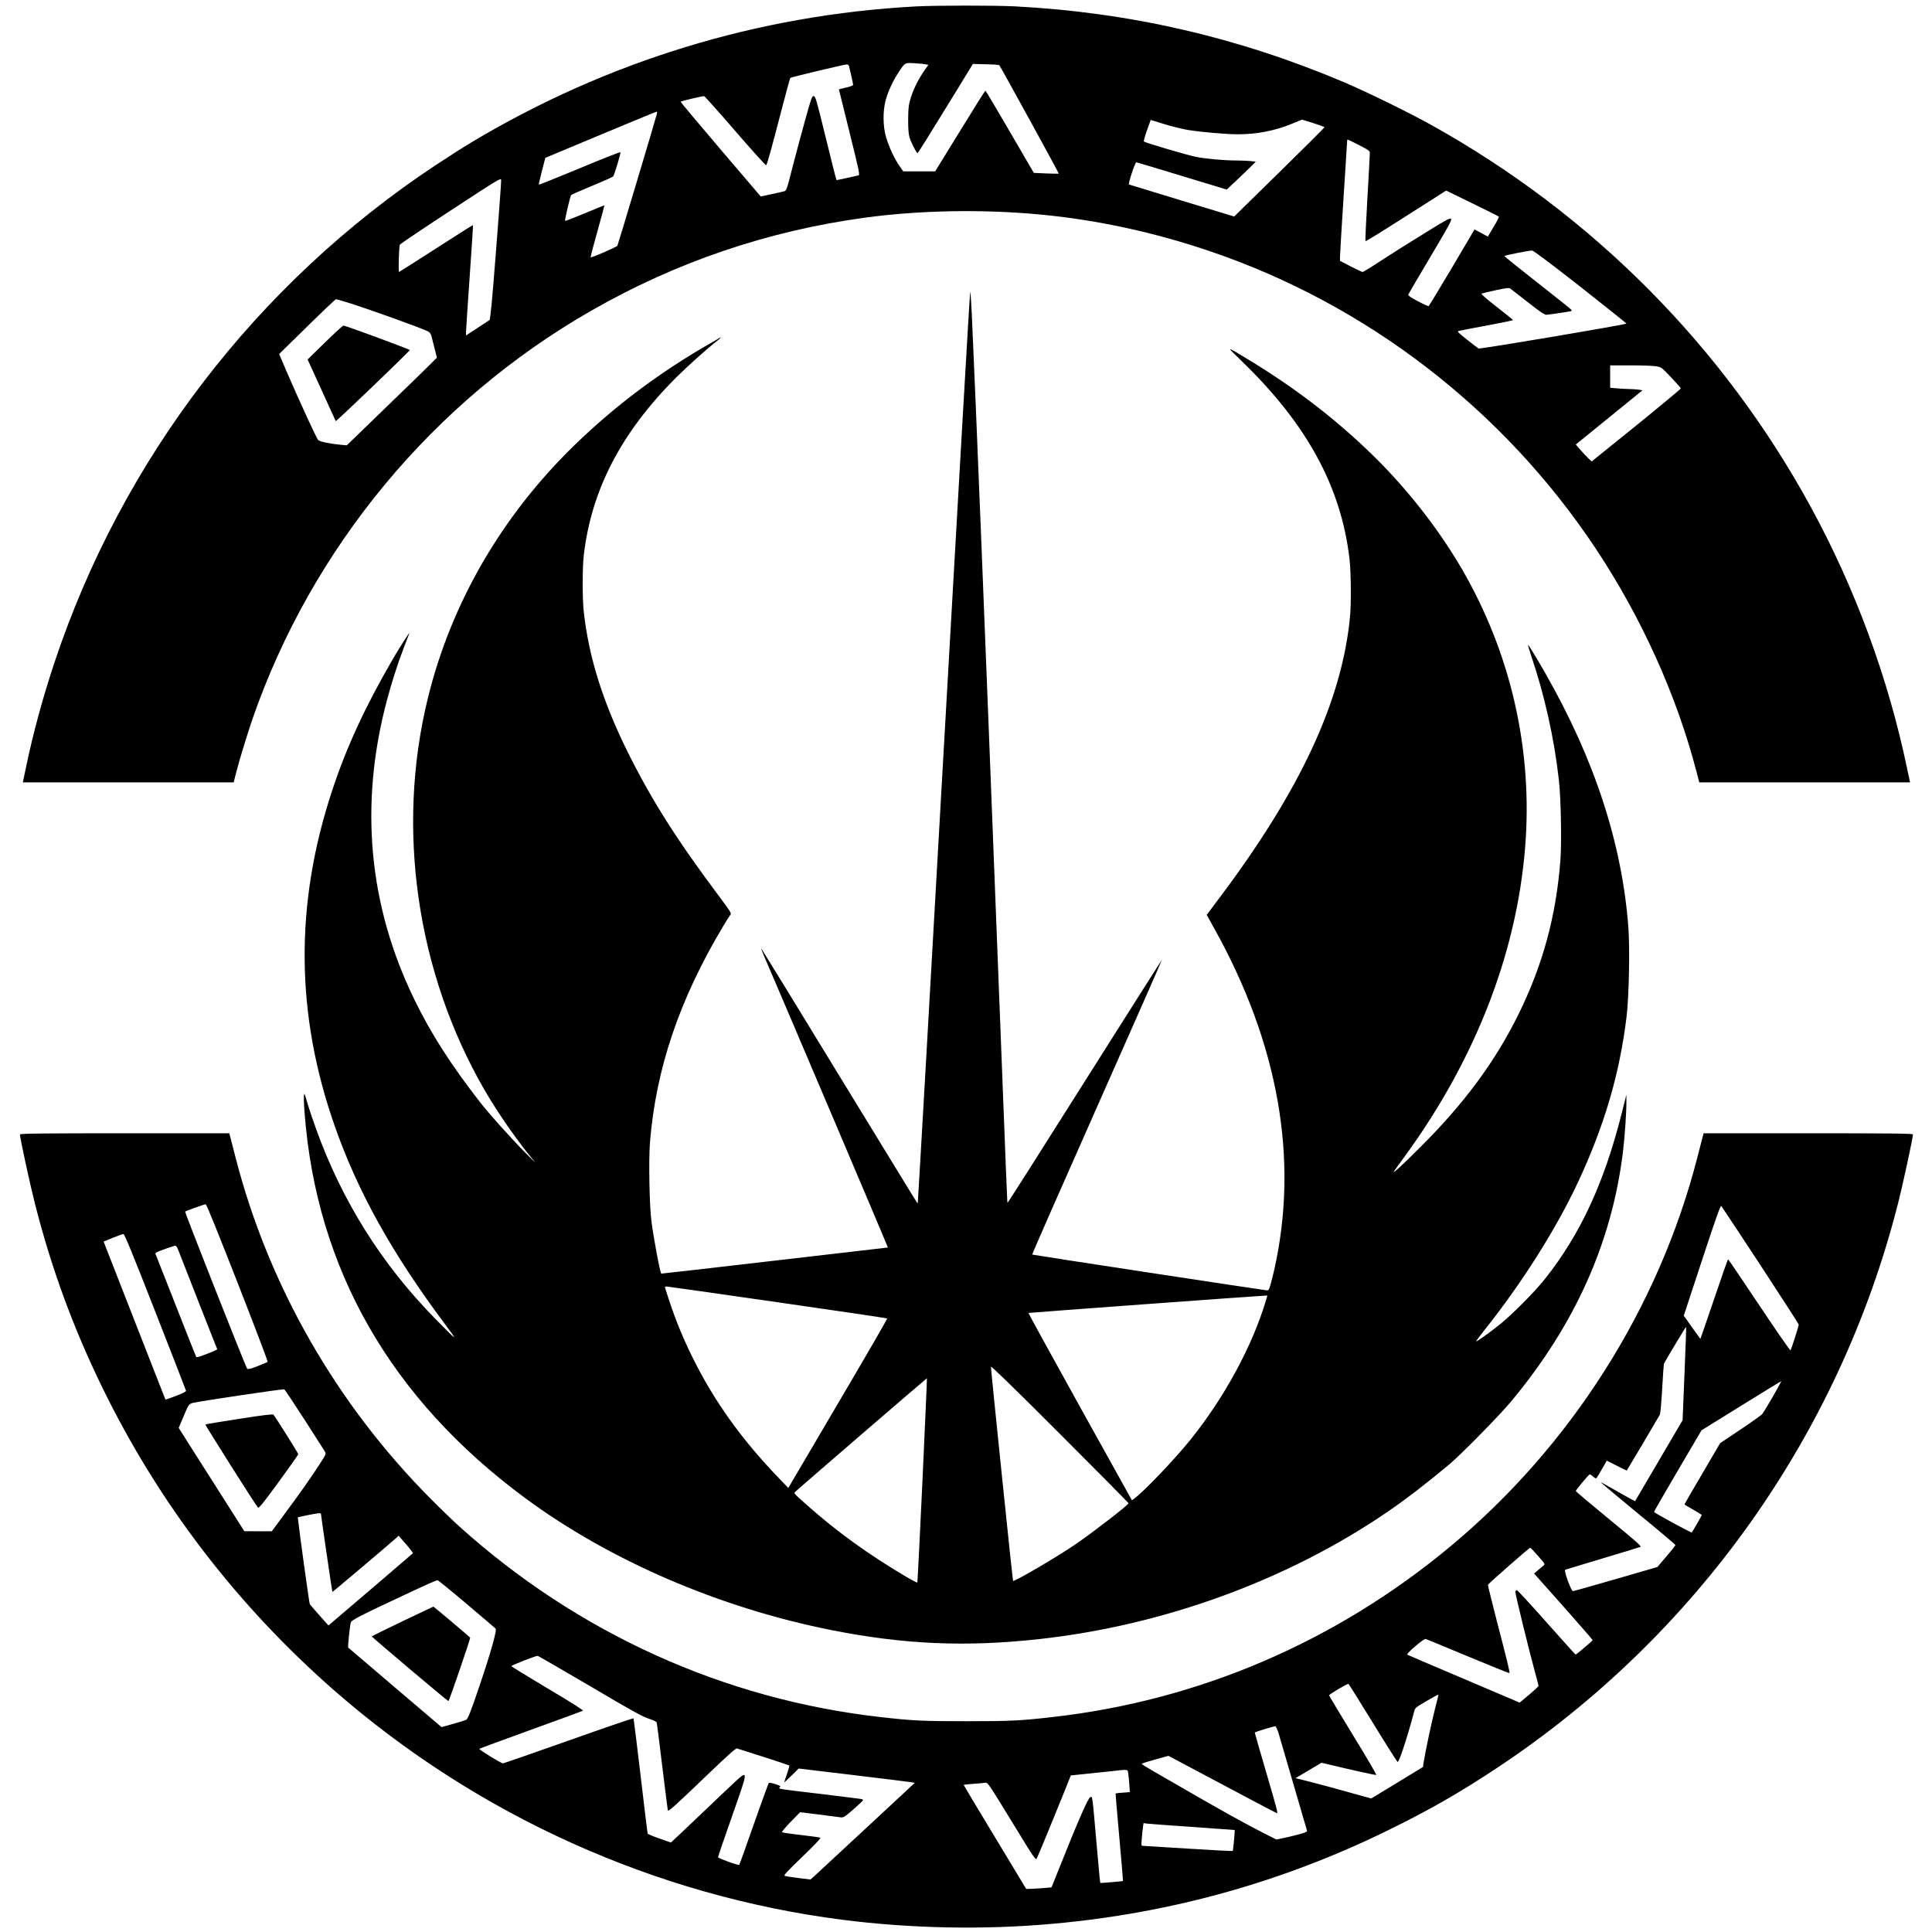
<svg class="App-logo" version="1.0" xmlns="http://www.w3.org/2000/svg"
 width="2131pt" height="2131pt" viewBox="0 0 2131 2131"
 preserveAspectRatio="xMidYMid meet">

<g transform="translate(0,2131) scale(0.1,-0.1)"
fill="#000000" stroke="none">
<path d="M10100 21239 c-1737 -93 -3409 -605 -4905 -1502 -82 -49 -260 -163
-395 -252 -1973 -1309 -3456 -3247 -4200 -5485 -129 -387 -236 -782 -314
-1157 l-34 -163 1163 0 1162 0 28 108 c37 146 124 428 180 592 656 1891 1995
3506 3735 4502 938 538 1948 881 3020 1027 602 82 1295 95 1930 35 622 -58
1254 -194 1870 -403 1732 -586 3239 -1746 4257 -3276 508 -763 900 -1632 1118
-2477 l28 -108 1162 0 1163 0 -34 160 c-208 995 -572 1982 -1062 2880 -966
1770 -2407 3221 -4182 4210 -242 135 -713 366 -965 473 -1170 496 -2369 772
-3635 837 -222 11 -873 11 -1090 -1z m107 -638 l33 -6 -44 -63 c-66 -95 -122
-207 -152 -307 -23 -79 -26 -108 -27 -235 0 -107 4 -159 16 -198 16 -53 77
-172 87 -172 6 1 159 247 433 694 l178 291 142 -4 c78 -1 145 -6 149 -10 12
-12 660 -1192 656 -1196 -2 -2 -64 -1 -139 2 l-136 6 -264 453 c-145 250 -266
454 -270 454 -4 0 -130 -200 -280 -445 l-274 -445 -176 0 -176 0 -42 60 c-55
78 -113 202 -147 315 -36 119 -38 287 -5 410 25 94 83 219 142 307 73 110 67
106 172 101 51 -3 107 -8 124 -12z m-843 -18 c11 -40 46 -195 46 -208 0 -8
-30 -20 -78 -31 l-79 -19 117 -473 c113 -457 116 -473 96 -477 -12 -3 -70 -16
-129 -29 l-109 -23 -7 21 c-5 11 -57 220 -117 464 -100 409 -110 442 -129 442
-19 0 -28 -25 -95 -267 -41 -148 -104 -382 -140 -522 -65 -255 -65 -255 -95
-262 -16 -5 -80 -19 -142 -32 l-112 -24 -443 519 c-244 286 -442 523 -441 526
2 6 232 61 259 62 6 0 161 -173 344 -385 183 -212 337 -382 341 -378 11 11 63
199 169 609 50 192 93 351 98 355 8 8 586 146 619 148 13 1 24 -6 27 -16z
m-2119 -530 c-15 -63 -428 -1439 -435 -1453 -8 -15 -287 -136 -295 -128 -3 2
31 132 75 288 44 156 78 285 77 286 -1 0 -98 -39 -215 -88 -118 -49 -216 -87
-219 -84 -6 6 55 268 66 284 3 5 107 51 231 102 124 51 228 98 233 104 16 23
87 260 80 267 -5 4 -208 -76 -451 -178 -244 -101 -446 -182 -448 -180 -3 2 12
70 33 150 l38 146 610 255 c335 140 614 255 619 255 4 1 5 -11 1 -26z m5861
-177 c154 -24 417 -47 549 -47 205 -1 409 39 598 117 l108 45 122 -38 c68 -21
124 -42 126 -46 1 -4 -223 -228 -497 -496 l-499 -489 -574 174 c-316 96 -579
176 -586 179 -13 4 66 245 81 245 4 0 231 -68 503 -151 l494 -150 137 129 c75
72 147 141 160 155 l23 24 -62 7 c-34 3 -104 6 -155 6 -133 0 -334 18 -444 40
-98 20 -559 156 -573 169 -4 4 11 59 34 123 l41 115 157 -48 c86 -26 202 -54
257 -63z m1885 -167 c114 -59 119 -63 118 -93 0 -17 -12 -241 -27 -498 -15
-258 -24 -468 -21 -468 11 0 192 112 542 336 l348 222 287 -140 c158 -77 290
-143 294 -147 3 -3 -13 -38 -35 -76 -23 -39 -52 -87 -64 -108 l-22 -37 -73 40
-74 39 -248 -420 c-137 -231 -253 -422 -258 -425 -4 -3 -58 21 -118 53 -78 41
-109 62 -107 73 3 8 113 197 246 420 208 350 239 407 225 417 -13 9 -55 -14
-237 -126 -325 -201 -375 -233 -559 -352 -91 -60 -172 -109 -178 -109 -7 0
-66 28 -131 61 l-119 62 0 43 c0 23 18 323 40 665 22 343 40 624 40 626 0 8
20 -1 131 -58z m-9520 -1168 c-45 -570 -62 -756 -73 -762 -7 -5 -68 -45 -135
-89 l-123 -80 0 35 c0 19 18 292 40 606 22 315 39 574 37 576 -2 2 -185 -114
-407 -257 -222 -143 -406 -260 -409 -260 -9 0 0 282 9 301 5 9 258 179 562
378 539 353 553 361 556 334 1 -15 -24 -367 -57 -782z m11962 -395 c279 -220
507 -402 507 -405 0 -11 -1618 -284 -1632 -275 -7 4 -64 48 -127 98 -103 82
-112 91 -90 96 13 4 153 31 312 60 158 30 287 56 286 59 0 4 -81 69 -180 146
-115 89 -175 142 -167 146 7 4 78 21 157 38 116 25 147 28 160 18 10 -7 97
-75 195 -152 140 -110 184 -139 205 -137 43 4 234 32 259 38 20 4 22 7 11 20
-7 9 -177 144 -377 301 -200 157 -361 287 -359 289 8 9 283 63 307 60 16 -1
218 -153 533 -400z m-13592 -175 c237 -74 807 -279 881 -317 18 -9 31 -27 37
-52 5 -20 21 -82 35 -137 l25 -100 -87 -87 c-48 -48 -271 -265 -497 -483
l-410 -397 -66 6 c-120 11 -232 34 -250 53 -18 19 -212 440 -351 763 l-79 185
308 302 c169 166 313 302 318 303 6 0 67 -18 136 -39z m14424 -701 c60 -9 60
-10 167 -122 59 -62 107 -117 107 -123 0 -5 -221 -189 -491 -408 l-492 -397
-39 37 c-21 21 -61 63 -88 94 l-48 56 368 299 368 299 -41 7 c-22 3 -72 7
-111 7 -38 1 -100 4 -137 8 l-68 6 0 123 0 124 223 0 c122 0 249 -4 282 -10z"/>
<path d="M3584 17532 l-191 -187 153 -335 c84 -184 154 -339 157 -345 3 -9
817 772 817 784 0 8 -713 271 -731 270 -8 0 -100 -84 -205 -187z"/>
<path d="M10411 13072 c-156 -2765 -286 -5029 -288 -5031 -5 -6 58 -108 -863
1399 -468 767 -856 1400 -861 1405 -6 6 4 -21 20 -60 109 -248 1378 -3235
1375 -3235 -2 0 -565 -65 -1250 -145 -686 -80 -1248 -144 -1250 -143 -15 16
-84 386 -110 588 -21 171 -30 666 -15 857 65 816 328 1589 814 2398 33 55 67
107 74 116 13 15 -2 38 -124 201 -465 621 -740 1054 -1002 1578 -279 560 -435
1054 -492 1560 -16 140 -16 488 0 625 84 724 415 1360 1026 1968 129 128 342
318 441 394 46 35 60 56 22 31 -13 -8 -45 -28 -73 -43 -570 -325 -1062 -693
-1515 -1132 -807 -783 -1367 -1750 -1623 -2803 -350 -1435 -120 -3017 624
-4307 153 -265 376 -584 558 -799 14 -17 -39 35 -118 115 -151 153 -395 426
-488 546 -326 420 -538 752 -720 1125 -508 1040 -611 2152 -307 3299 53 199
116 397 182 571 33 85 63 164 67 175 10 27 -109 -159 -180 -281 -305 -525
-510 -966 -669 -1447 -416 -1253 -408 -2471 26 -3707 254 -725 634 -1407 1216
-2185 150 -201 145 -198 -113 65 -586 598 -1022 1292 -1308 2086 -36 98 -80
230 -98 293 -32 110 -34 113 -37 70 -2 -24 1 -109 8 -189 132 -1719 952 -3150
2430 -4242 934 -690 2142 -1211 3375 -1457 803 -160 1491 -190 2300 -100 1372
152 2731 648 3830 1397 213 145 436 317 692 531 138 117 545 531 679 691 702
842 1110 1748 1234 2745 21 173 40 445 39 565 l0 75 -53 -210 c-192 -762 -455
-1330 -844 -1820 -111 -141 -367 -399 -502 -506 -116 -93 -253 -190 -258 -184
-2 2 38 57 90 122 415 520 794 1120 1036 1639 290 622 457 1193 533 1820 27
225 37 751 20 985 -70 925 -373 1852 -914 2799 -102 179 -189 321 -193 317 -2
-2 12 -50 31 -108 152 -447 259 -928 310 -1389 22 -196 31 -683 16 -880 -47
-612 -194 -1154 -461 -1695 -257 -523 -599 -985 -1081 -1465 -197 -198 -317
-307 -294 -271 4 8 56 80 115 160 806 1104 1267 2318 1340 3526 61 1027 -180
2048 -697 2944 -241 418 -569 845 -923 1202 -416 418 -884 784 -1423 1112
-274 167 -271 167 -91 -6 719 -695 1096 -1386 1189 -2182 17 -150 20 -492 5
-646 -92 -926 -547 -1904 -1439 -3092 l-141 -188 80 -144 c713 -1277 938
-2556 665 -3770 -14 -60 -33 -137 -43 -170 -16 -54 -21 -60 -43 -57 -101 12
-2580 390 -2584 394 -3 3 319 736 715 1628 396 893 719 1624 717 1626 -1 1
-384 -603 -851 -1342 -467 -740 -850 -1343 -853 -1341 -4 5 -7 76 -118 2942
-131 3383 -233 5929 -276 6855 -6 135 -14 248 -18 252 -3 4 -134 -2255 -290
-5020z m-1833 -6126 c661 -95 1205 -175 1208 -179 3 -3 -241 -425 -543 -937
l-548 -932 -106 110 c-412 428 -716 853 -954 1337 -122 247 -207 464 -300 763
-3 7 5 12 18 12 12 0 563 -79 1225 -174z m5386 22 c-150 -503 -459 -1074 -835
-1540 -172 -214 -518 -576 -619 -648 l-25 -18 -573 1031 c-314 566 -570 1032
-568 1035 4 3 2492 186 2608 191 l27 1 -15 -52z m-1516 -2239 c-10 -25 -377
-309 -583 -451 -194 -134 -679 -418 -691 -405 -5 5 -243 2312 -244 2362 0 13
252 -232 760 -740 418 -418 759 -763 758 -766z m-2273 253 c-29 -617 -54
-1125 -57 -1128 -3 -2 -54 24 -114 59 -421 248 -776 504 -1109 801 -150 134
-142 124 -119 145 43 42 1447 1252 1448 1249 2 -2 -21 -508 -49 -1126z"/>
<path d="M220 8797 c0 -37 110 -547 165 -762 180 -709 420 -1364 739 -2020
625 -1283 1487 -2409 2564 -3352 1575 -1377 3538 -2263 5602 -2528 761 -97
1568 -113 2325 -44 1295 116 2524 458 3683 1025 459 224 801 419 1222 699
2193 1455 3768 3674 4415 6220 55 215 165 725 165 762 0 10 -236 13 -1155 13
l-1154 0 -10 -37 c-5 -21 -32 -126 -60 -233 -427 -1658 -1394 -3181 -2722
-4286 -1263 -1052 -2775 -1701 -4389 -1883 -355 -41 -467 -46 -950 -46 -483 0
-595 5 -950 46 -1727 195 -3341 927 -4649 2107 -64 58 -204 193 -311 301
-1041 1047 -1788 2352 -2151 3761 -28 107 -55 212 -60 233 l-10 37 -1154 0
c-919 0 -1155 -3 -1155 -13z m2401 -1637 c186 -475 335 -867 331 -871 -4 -4
-53 -25 -109 -47 -79 -31 -106 -37 -117 -28 -13 10 -690 1725 -684 1732 9 9
216 82 227 81 9 -1 141 -327 352 -867z m16798 193 c231 -353 421 -647 421
-653 0 -18 -82 -274 -91 -284 -4 -4 -159 219 -345 498 -185 278 -340 506 -343
506 -4 0 -73 -198 -155 -440 -82 -242 -150 -439 -151 -438 -1 2 -43 60 -93
129 l-90 127 201 611 c154 469 204 608 213 599 6 -7 201 -302 433 -655z
m-17706 -511 c185 -472 337 -865 339 -872 2 -9 -37 -28 -111 -57 -63 -24 -115
-42 -116 -41 -1 2 -155 395 -342 873 l-340 870 101 42 c56 22 108 42 117 42
12 1 96 -204 352 -857z m255 676 c42 -109 423 -1082 428 -1089 4 -6 -66 -36
-188 -80 -21 -7 -40 -10 -43 -7 -3 3 -105 259 -226 569 -121 309 -223 567
-225 571 -3 4 7 13 23 20 77 31 180 67 195 67 11 1 23 -16 36 -51z m16612
-1360 l-21 -513 -261 -445 c-144 -245 -262 -446 -263 -448 -1 -1 -60 31 -131
71 -217 124 -244 139 -244 134 0 -3 185 -157 410 -343 226 -185 410 -341 410
-346 0 -6 -45 -62 -100 -126 l-99 -116 -458 -133 c-252 -73 -465 -133 -474
-133 -19 0 -103 229 -85 236 6 2 191 58 411 124 220 66 408 123 419 128 15 6
-47 61 -347 307 -201 165 -366 304 -366 309 -1 9 134 172 151 182 5 4 23 -6
39 -22 18 -17 33 -24 38 -18 5 5 33 51 61 101 l53 92 109 -55 c60 -31 110 -55
112 -53 6 7 353 594 364 615 6 11 18 140 26 287 8 147 17 271 19 275 26 51
242 410 245 407 2 -2 -6 -235 -18 -517z m974 -254 c-54 -93 -107 -180 -118
-193 -12 -12 -120 -90 -242 -171 l-221 -148 -196 -335 c-109 -184 -197 -337
-197 -340 0 -3 43 -29 95 -58 52 -29 95 -56 95 -60 0 -7 -98 -178 -110 -192
-5 -6 -396 206 -416 226 -2 2 115 205 260 452 l264 449 439 272 c241 150 439
271 441 269 1 -1 -41 -78 -94 -171z m-16197 -250 c116 -181 218 -341 227 -355
15 -25 13 -29 -65 -149 -95 -147 -227 -333 -397 -562 l-124 -168 -151 0 -152
1 -362 569 -362 570 41 97 c69 166 71 170 125 181 106 23 977 152 998 148 6
-2 105 -151 222 -332z m183 -1041 c0 -16 123 -858 126 -862 2 -3 629 527 705
596 l26 24 81 -93 c44 -51 78 -96 76 -100 -3 -4 -186 -161 -407 -350 -221
-188 -429 -366 -463 -395 l-61 -52 -99 111 c-54 61 -102 117 -107 124 -6 10
-111 766 -129 929 l-3 30 105 22 c114 23 150 27 150 16z m13425 -465 c77 -88
79 -91 59 -107 -11 -9 -39 -32 -61 -51 l-42 -36 324 -364 c178 -201 323 -368
322 -371 -3 -9 -180 -159 -188 -159 -3 0 -147 160 -320 355 -173 195 -320 355
-327 355 -7 0 -15 -6 -18 -14 -5 -13 146 -630 220 -901 20 -71 36 -135 36
-140 0 -6 -47 -50 -104 -98 l-104 -87 -613 261 c-338 143 -620 264 -627 268
-16 9 181 178 202 173 8 -1 218 -88 467 -192 249 -104 455 -187 458 -184 7 6
-24 132 -141 582 -54 211 -98 387 -96 392 4 12 458 410 466 409 4 0 43 -41 87
-91z m-11818 -529 c169 -144 314 -266 320 -273 16 -14 -51 -254 -168 -601
-107 -318 -137 -393 -158 -405 -10 -5 -75 -25 -144 -45 l-127 -35 -512 436
c-282 241 -515 439 -517 441 -7 5 19 252 29 279 10 26 116 80 600 306 253 119
341 157 357 158 6 0 150 -117 320 -261z m1360 -906 c453 -268 576 -336 646
-359 52 -17 89 -34 91 -44 2 -8 30 -226 61 -485 32 -259 59 -476 61 -483 5
-18 72 42 442 397 217 208 309 290 320 286 10 -3 142 -45 295 -94 153 -49 281
-92 283 -94 3 -3 -9 -44 -25 -92 -17 -48 -31 -90 -31 -93 0 -4 36 29 79 72
l80 79 603 -72 c332 -40 620 -75 641 -79 l37 -7 -511 -475 c-282 -261 -540
-501 -575 -533 l-63 -58 -133 16 c-73 9 -141 20 -152 24 -15 5 19 43 194 211
142 137 207 206 198 210 -7 4 -103 17 -213 30 -110 12 -204 26 -209 31 -5 4
38 55 95 114 l104 106 205 -25 c113 -14 221 -28 241 -31 33 -4 42 1 140 86 57
50 105 95 107 100 2 5 -2 11 -10 14 -7 3 -202 27 -433 55 -510 61 -490 57
-475 75 13 16 11 17 -58 40 -30 9 -58 13 -62 9 -5 -5 -79 -209 -165 -453 -85
-245 -158 -447 -161 -450 -9 -9 -234 72 -234 84 0 7 69 210 154 451 187 532
187 523 2 351 -66 -62 -207 -195 -313 -297 -107 -102 -232 -220 -278 -264
l-85 -79 -126 44 c-70 24 -128 49 -130 54 -3 6 -38 293 -78 638 -41 346 -76
631 -79 634 -4 3 -326 -107 -717 -246 -391 -138 -716 -251 -722 -251 -20 0
-269 153 -261 160 4 4 260 99 568 210 308 111 566 206 574 210 10 5 -114 84
-387 246 -221 132 -401 242 -402 246 0 10 273 117 291 114 8 -2 267 -152 576
-333z m8637 -408 c145 -237 268 -430 272 -430 18 0 111 286 183 560 10 38 18
44 137 113 69 41 127 72 129 70 2 -2 -14 -71 -36 -153 -36 -138 -106 -467
-126 -593 l-8 -52 -285 -174 -285 -173 -85 23 c-320 90 -435 121 -583 159
l-167 42 143 85 144 85 74 -18 c250 -60 520 -120 529 -117 6 2 -109 198 -255
436 -146 239 -265 438 -265 443 0 10 201 130 213 126 4 -1 126 -196 271 -432z
m-1040 -117 c18 -61 226 -774 312 -1069 4 -13 -15 -22 -93 -43 -54 -14 -131
-33 -171 -41 l-73 -15 -92 46 c-248 125 -499 264 -1082 602 -335 193 -320 184
-304 192 8 4 75 24 150 45 l137 38 595 -316 c328 -175 598 -317 601 -317 13 0
2 42 -119 455 -69 235 -125 431 -125 435 0 6 200 67 227 69 6 1 23 -36 37 -81z
m-1661 -430 c3 -18 9 -74 13 -124 l6 -91 -77 -6 c-42 -3 -78 -7 -80 -9 -1 -2
17 -219 41 -483 24 -263 42 -480 40 -482 -4 -4 -247 -25 -250 -21 -2 1 -20
192 -40 423 -50 567 -45 527 -69 523 -22 -3 -128 -243 -328 -745 l-101 -251
-96 -8 c-54 -4 -116 -8 -140 -8 l-43 -1 -344 570 c-190 314 -345 573 -345 576
0 4 46 9 103 13 56 4 116 9 132 12 30 5 30 5 294 -426 258 -423 265 -432 278
-406 15 29 214 512 312 757 l62 156 127 13 c70 7 199 20 287 30 226 25 212 26
218 -12z m707 -599 c256 -18 466 -33 468 -34 5 -4 -16 -226 -21 -231 -3 -3
-220 9 -483 25 -264 17 -490 31 -503 31 -24 0 -24 0 -17 81 4 44 9 101 13 125
l6 45 36 -5 c20 -3 245 -20 501 -37z"/>
<path d="M2637 5660 c-202 -31 -369 -59 -372 -62 -5 -4 556 -892 580 -916 10
-11 51 39 229 282 119 163 216 301 216 306 0 10 -256 418 -274 436 -8 8 -110
-4 -379 -46z"/>
<path d="M4438 3427 c-186 -89 -337 -164 -337 -167 1 -9 837 -715 845 -713 9
2 246 694 240 700 -23 23 -402 343 -406 342 -3 -1 -157 -74 -342 -162z"/>
</g>
</svg>
